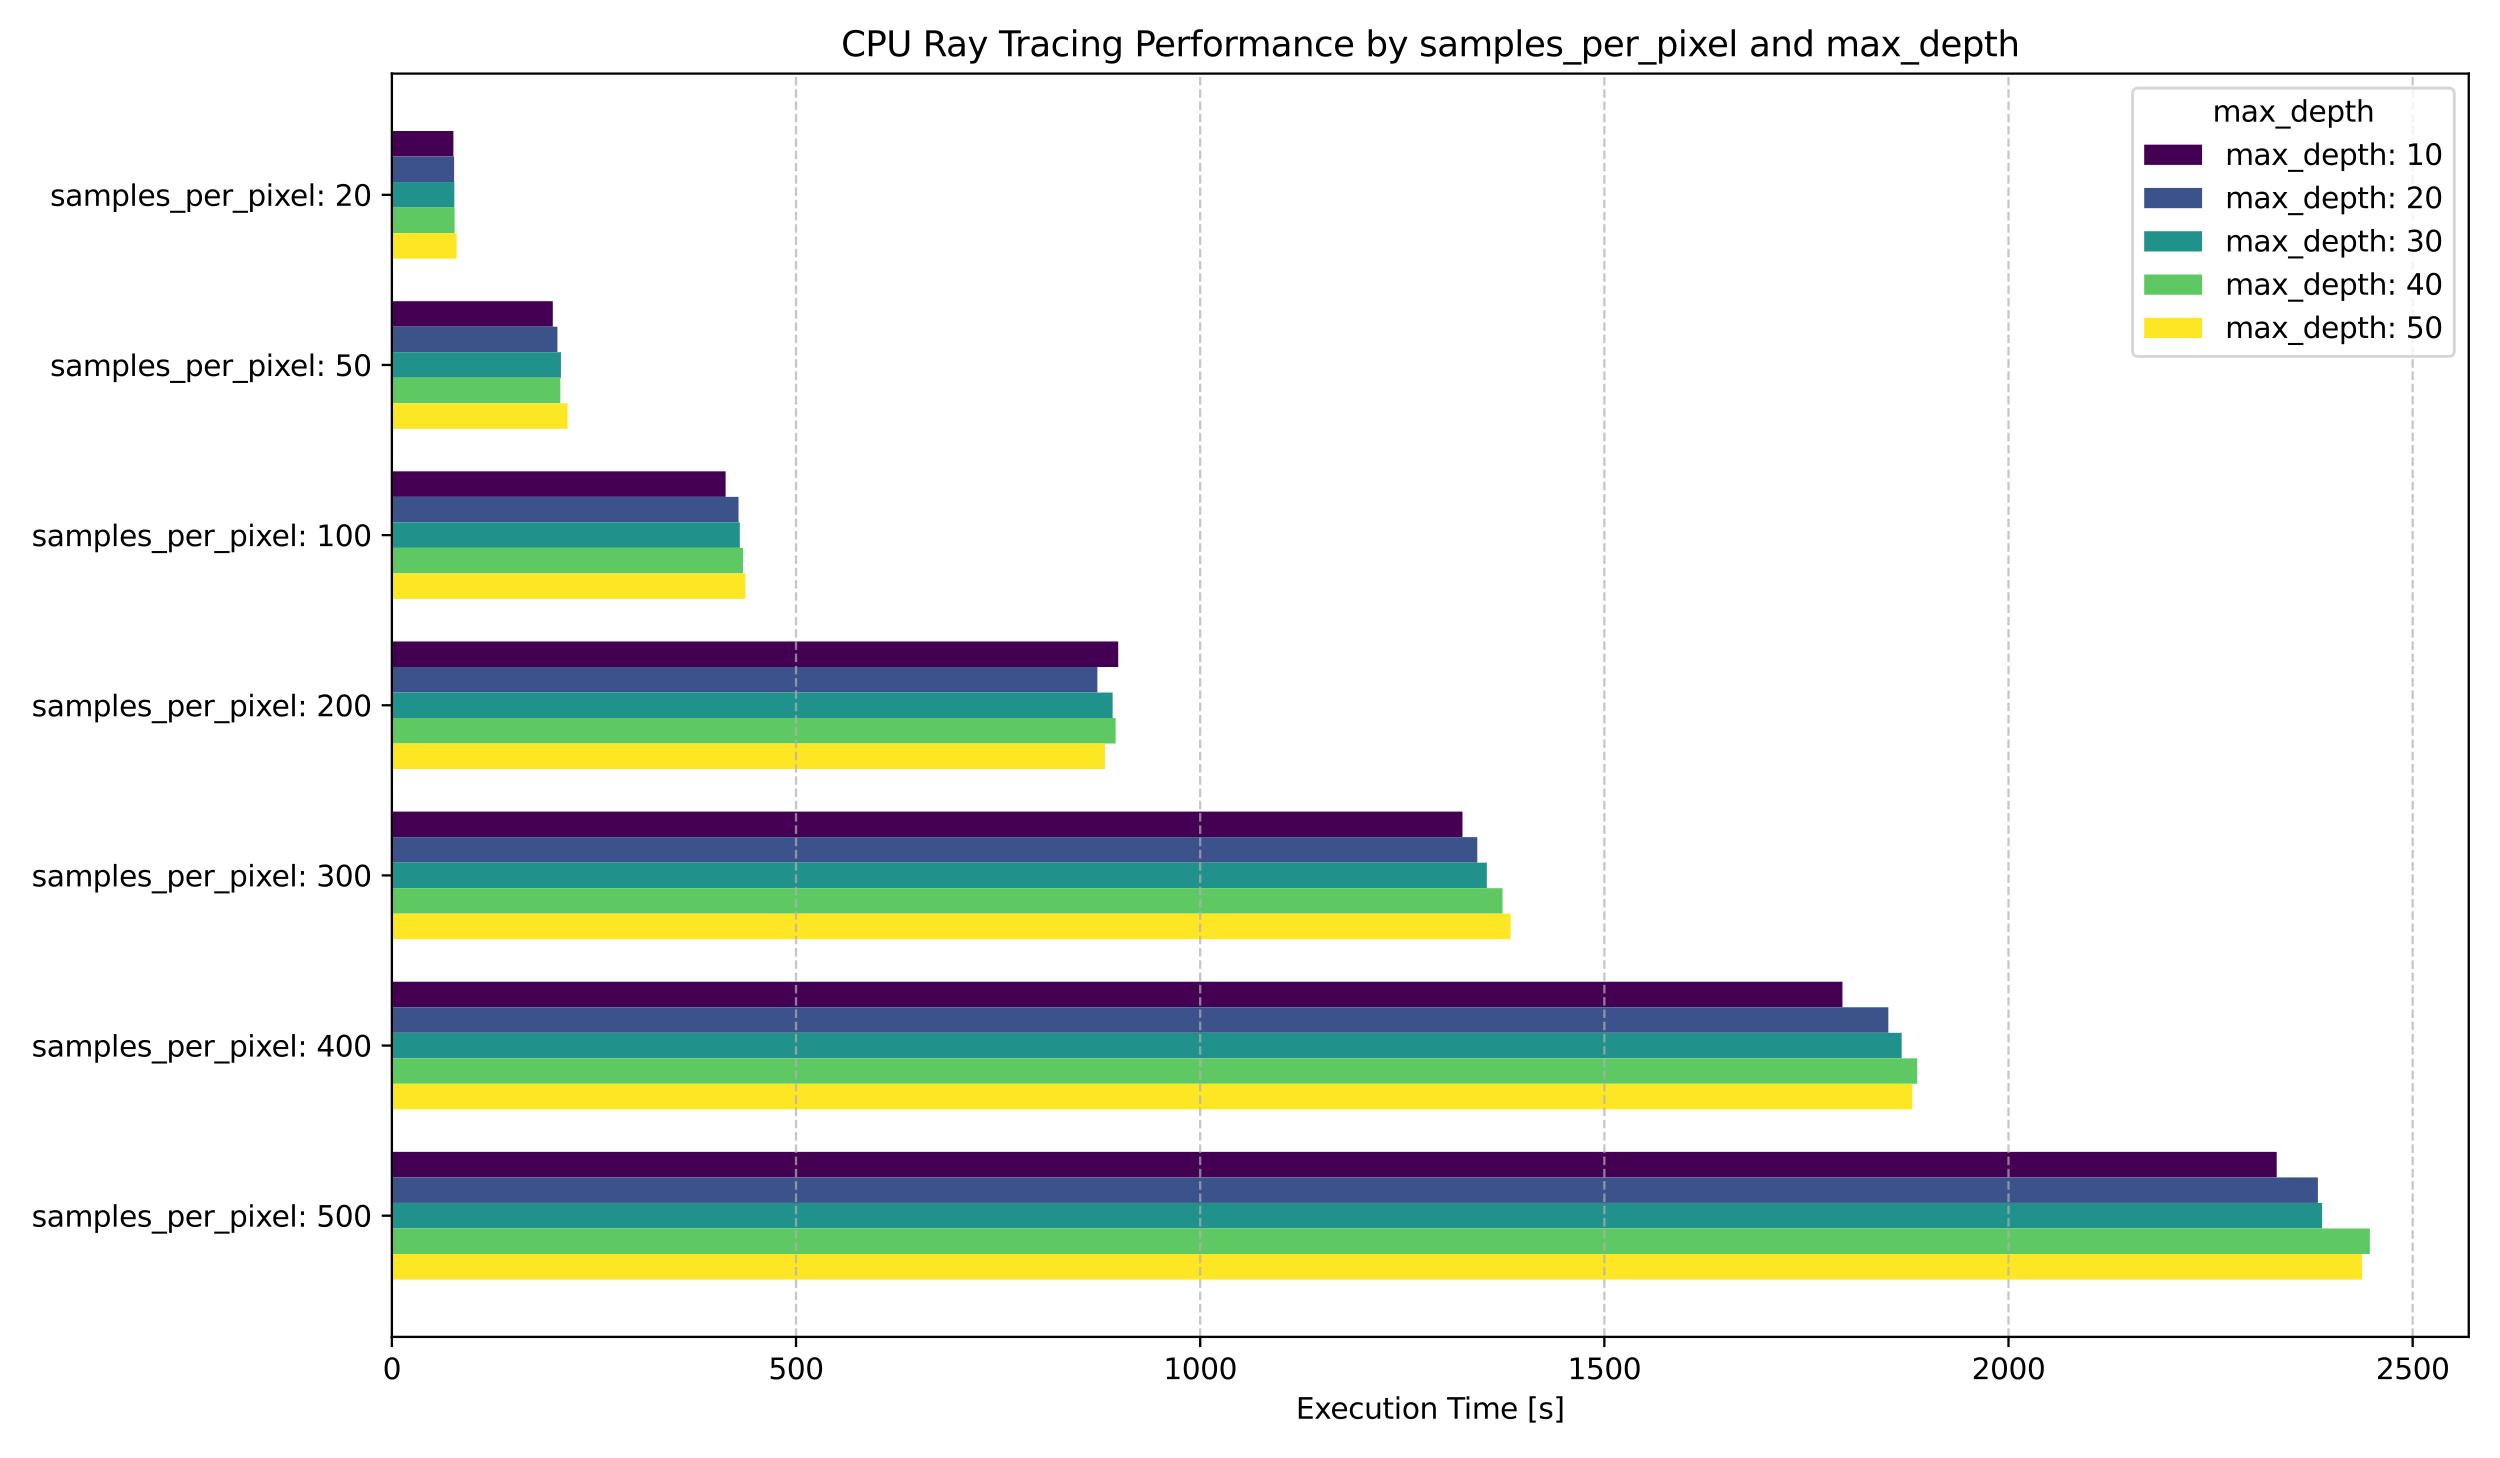 <?xml version="1.0" encoding="utf-8" standalone="no"?>
<!DOCTYPE svg PUBLIC "-//W3C//DTD SVG 1.1//EN"
  "http://www.w3.org/Graphics/SVG/1.1/DTD/svg11.dtd">
<svg xmlns:xlink="http://www.w3.org/1999/xlink" width="864pt" height="504pt" viewBox="0 0 864 504" xmlns="http://www.w3.org/2000/svg" version="1.1">
 <defs>
  <style type="text/css">*{stroke-linejoin: round; stroke-linecap: butt}</style>
 </defs>
 <g id="figure_1">
  <g id="patch_1">
   <path d="M 0 504 
L 864 504 
L 864 0 
L 0 0 
z
" style="fill: #ffffff"/>
  </g>
  <g id="axes_1">
   <g id="patch_2">
    <path d="M 135.43 462.04 
L 853.2 462.04 
L 853.2 25.44 
L 135.43 25.44 
z
" style="fill: #ffffff"/>
   </g>
   <g id="patch_3">
    <path d="M 135.43 45.285 
L 156.69 45.285 
L 156.69 54.106 
L 135.43 54.106 
z
" clip-path="url(#p19c4e73dbd)" style="fill: #440154"/>
   </g>
   <g id="patch_4">
    <path d="M 135.43 104.087 
L 191.046 104.087 
L 191.046 112.907 
L 135.43 112.907 
z
" clip-path="url(#p19c4e73dbd)" style="fill: #440154"/>
   </g>
   <g id="patch_5">
    <path d="M 135.43 162.888 
L 250.77 162.888 
L 250.77 171.708 
L 135.43 171.708 
z
" clip-path="url(#p19c4e73dbd)" style="fill: #440154"/>
   </g>
   <g id="patch_6">
    <path d="M 135.43 221.689 
L 386.455 221.689 
L 386.455 230.51 
L 135.43 230.51 
z
" clip-path="url(#p19c4e73dbd)" style="fill: #440154"/>
   </g>
   <g id="patch_7">
    <path d="M 135.43 280.491 
L 505.435 280.491 
L 505.435 289.311 
L 135.43 289.311 
z
" clip-path="url(#p19c4e73dbd)" style="fill: #440154"/>
   </g>
   <g id="patch_8">
    <path d="M 135.43 339.292 
L 636.751 339.292 
L 636.751 348.112 
L 135.43 348.112 
z
" clip-path="url(#p19c4e73dbd)" style="fill: #440154"/>
   </g>
   <g id="patch_9">
    <path d="M 135.43 398.094 
L 786.836 398.094 
L 786.836 406.914 
L 135.43 406.914 
z
" clip-path="url(#p19c4e73dbd)" style="fill: #440154"/>
   </g>
   <g id="patch_10">
    <path d="M 135.43 54.106 
L 156.947 54.106 
L 156.947 62.926 
L 135.43 62.926 
z
" clip-path="url(#p19c4e73dbd)" style="fill: #3b528b"/>
   </g>
   <g id="patch_11">
    <path d="M 135.43 112.907 
L 192.638 112.907 
L 192.638 121.727 
L 135.43 121.727 
z
" clip-path="url(#p19c4e73dbd)" style="fill: #3b528b"/>
   </g>
   <g id="patch_12">
    <path d="M 135.43 171.708 
L 255.234 171.708 
L 255.234 180.529 
L 135.43 180.529 
z
" clip-path="url(#p19c4e73dbd)" style="fill: #3b528b"/>
   </g>
   <g id="patch_13">
    <path d="M 135.43 230.51 
L 379.25 230.51 
L 379.25 239.33 
L 135.43 239.33 
z
" clip-path="url(#p19c4e73dbd)" style="fill: #3b528b"/>
   </g>
   <g id="patch_14">
    <path d="M 135.43 289.311 
L 510.554 289.311 
L 510.554 298.131 
L 135.43 298.131 
z
" clip-path="url(#p19c4e73dbd)" style="fill: #3b528b"/>
   </g>
   <g id="patch_15">
    <path d="M 135.43 348.112 
L 652.614 348.112 
L 652.614 356.933 
L 135.43 356.933 
z
" clip-path="url(#p19c4e73dbd)" style="fill: #3b528b"/>
   </g>
   <g id="patch_16">
    <path d="M 135.43 406.914 
L 801.069 406.914 
L 801.069 415.734 
L 135.43 415.734 
z
" clip-path="url(#p19c4e73dbd)" style="fill: #3b528b"/>
   </g>
   <g id="patch_17">
    <path d="M 135.43 62.926 
L 157.024 62.926 
L 157.024 71.746 
L 135.43 71.746 
z
" clip-path="url(#p19c4e73dbd)" style="fill: #21918c"/>
   </g>
   <g id="patch_18">
    <path d="M 135.43 121.727 
L 193.865 121.727 
L 193.865 130.547 
L 135.43 130.547 
z
" clip-path="url(#p19c4e73dbd)" style="fill: #21918c"/>
   </g>
   <g id="patch_19">
    <path d="M 135.43 180.529 
L 255.687 180.529 
L 255.687 189.349 
L 135.43 189.349 
z
" clip-path="url(#p19c4e73dbd)" style="fill: #21918c"/>
   </g>
   <g id="patch_20">
    <path d="M 135.43 239.33 
L 384.525 239.33 
L 384.525 248.15 
L 135.43 248.15 
z
" clip-path="url(#p19c4e73dbd)" style="fill: #21918c"/>
   </g>
   <g id="patch_21">
    <path d="M 135.43 298.131 
L 513.856 298.131 
L 513.856 306.951 
L 135.43 306.951 
z
" clip-path="url(#p19c4e73dbd)" style="fill: #21918c"/>
   </g>
   <g id="patch_22">
    <path d="M 135.43 356.933 
L 657.222 356.933 
L 657.222 365.753 
L 135.43 365.753 
z
" clip-path="url(#p19c4e73dbd)" style="fill: #21918c"/>
   </g>
   <g id="patch_23">
    <path d="M 135.43 415.734 
L 802.528 415.734 
L 802.528 424.554 
L 135.43 424.554 
z
" clip-path="url(#p19c4e73dbd)" style="fill: #21918c"/>
   </g>
   <g id="patch_24">
    <path d="M 135.43 71.746 
L 157.126 71.746 
L 157.126 80.566 
L 135.43 80.566 
z
" clip-path="url(#p19c4e73dbd)" style="fill: #5ec962"/>
   </g>
   <g id="patch_25">
    <path d="M 135.43 130.547 
L 193.646 130.547 
L 193.646 139.368 
L 135.43 139.368 
z
" clip-path="url(#p19c4e73dbd)" style="fill: #5ec962"/>
   </g>
   <g id="patch_26">
    <path d="M 135.43 189.349 
L 256.782 189.349 
L 256.782 198.169 
L 135.43 198.169 
z
" clip-path="url(#p19c4e73dbd)" style="fill: #5ec962"/>
   </g>
   <g id="patch_27">
    <path d="M 135.43 248.15 
L 385.557 248.15 
L 385.557 256.97 
L 135.43 256.97 
z
" clip-path="url(#p19c4e73dbd)" style="fill: #5ec962"/>
   </g>
   <g id="patch_28">
    <path d="M 135.43 306.951 
L 519.272 306.951 
L 519.272 315.772 
L 135.43 315.772 
z
" clip-path="url(#p19c4e73dbd)" style="fill: #5ec962"/>
   </g>
   <g id="patch_29">
    <path d="M 135.43 365.753 
L 662.605 365.753 
L 662.605 374.573 
L 135.43 374.573 
z
" clip-path="url(#p19c4e73dbd)" style="fill: #5ec962"/>
   </g>
   <g id="patch_30">
    <path d="M 135.43 424.554 
L 819.02 424.554 
L 819.02 433.374 
L 135.43 433.374 
z
" clip-path="url(#p19c4e73dbd)" style="fill: #5ec962"/>
   </g>
   <g id="patch_31">
    <path d="M 135.43 80.566 
L 157.839 80.566 
L 157.839 89.386 
L 135.43 89.386 
z
" clip-path="url(#p19c4e73dbd)" style="fill: #fde725"/>
   </g>
   <g id="patch_32">
    <path d="M 135.43 139.368 
L 196.161 139.368 
L 196.161 148.188 
L 135.43 148.188 
z
" clip-path="url(#p19c4e73dbd)" style="fill: #fde725"/>
   </g>
   <g id="patch_33">
    <path d="M 135.43 198.169 
L 257.612 198.169 
L 257.612 206.989 
L 135.43 206.989 
z
" clip-path="url(#p19c4e73dbd)" style="fill: #fde725"/>
   </g>
   <g id="patch_34">
    <path d="M 135.43 256.97 
L 381.875 256.97 
L 381.875 265.791 
L 135.43 265.791 
z
" clip-path="url(#p19c4e73dbd)" style="fill: #fde725"/>
   </g>
   <g id="patch_35">
    <path d="M 135.43 315.772 
L 522.093 315.772 
L 522.093 324.592 
L 135.43 324.592 
z
" clip-path="url(#p19c4e73dbd)" style="fill: #fde725"/>
   </g>
   <g id="patch_36">
    <path d="M 135.43 374.573 
L 660.929 374.573 
L 660.929 383.393 
L 135.43 383.393 
z
" clip-path="url(#p19c4e73dbd)" style="fill: #fde725"/>
   </g>
   <g id="patch_37">
    <path d="M 135.43 433.374 
L 816.315 433.374 
L 816.315 442.195 
L 135.43 442.195 
z
" clip-path="url(#p19c4e73dbd)" style="fill: #fde725"/>
   </g>
   <g id="matplotlib.axis_1">
    <g id="xtick_1">
     <g id="line2d_1">
      <path d="M 135.43 462.04 
L 135.43 25.44 
" clip-path="url(#p19c4e73dbd)" style="fill: none; stroke-dasharray: 2.96,1.28; stroke-dashoffset: 0; stroke: #b0b0b0; stroke-opacity: 0.7; stroke-width: 0.8"/>
     </g>
     <g id="line2d_2">
      <defs>
       <path id="mc720f98f6a" d="M 0 0 
L 0 3.5 
" style="stroke: #000000; stroke-width: 0.8"/>
      </defs>
      <g>
       <use xlink:href="#mc720f98f6a" x="135.43" y="462.04" style="stroke: #000000; stroke-width: 0.8"/>
      </g>
     </g>
     <g id="text_1">
      <!-- 0 -->
      <g transform="translate(132.249 476.638) scale(0.1 -0.1)">
       <defs>
        <path id="DejaVuSans-30" d="M 2034 4250 
Q 1547 4250 1301 3770 
Q 1056 3291 1056 2328 
Q 1056 1369 1301 889 
Q 1547 409 2034 409 
Q 2525 409 2770 889 
Q 3016 1369 3016 2328 
Q 3016 3291 2770 3770 
Q 2525 4250 2034 4250 
z
M 2034 4750 
Q 2819 4750 3233 4129 
Q 3647 3509 3647 2328 
Q 3647 1150 3233 529 
Q 2819 -91 2034 -91 
Q 1250 -91 836 529 
Q 422 1150 422 2328 
Q 422 3509 836 4129 
Q 1250 4750 2034 4750 
z
" transform="scale(0.016)"/>
       </defs>
       <use xlink:href="#DejaVuSans-30"/>
      </g>
     </g>
    </g>
    <g id="xtick_2">
     <g id="line2d_3">
      <path d="M 275.108 462.04 
L 275.108 25.44 
" clip-path="url(#p19c4e73dbd)" style="fill: none; stroke-dasharray: 2.96,1.28; stroke-dashoffset: 0; stroke: #b0b0b0; stroke-opacity: 0.7; stroke-width: 0.8"/>
     </g>
     <g id="line2d_4">
      <g>
       <use xlink:href="#mc720f98f6a" x="275.108" y="462.04" style="stroke: #000000; stroke-width: 0.8"/>
      </g>
     </g>
     <g id="text_2">
      <!-- 500 -->
      <g transform="translate(265.564 476.638) scale(0.1 -0.1)">
       <defs>
        <path id="DejaVuSans-35" d="M 691 4666 
L 3169 4666 
L 3169 4134 
L 1269 4134 
L 1269 2991 
Q 1406 3038 1543 3061 
Q 1681 3084 1819 3084 
Q 2600 3084 3056 2656 
Q 3513 2228 3513 1497 
Q 3513 744 3044 326 
Q 2575 -91 1722 -91 
Q 1428 -91 1123 -41 
Q 819 9 494 109 
L 494 744 
Q 775 591 1075 516 
Q 1375 441 1709 441 
Q 2250 441 2565 725 
Q 2881 1009 2881 1497 
Q 2881 1984 2565 2268 
Q 2250 2553 1709 2553 
Q 1456 2553 1204 2497 
Q 953 2441 691 2322 
L 691 4666 
z
" transform="scale(0.016)"/>
       </defs>
       <use xlink:href="#DejaVuSans-35"/>
       <use xlink:href="#DejaVuSans-30" transform="translate(63.623 0)"/>
       <use xlink:href="#DejaVuSans-30" transform="translate(127.246 0)"/>
      </g>
     </g>
    </g>
    <g id="xtick_3">
     <g id="line2d_5">
      <path d="M 414.786 462.04 
L 414.786 25.44 
" clip-path="url(#p19c4e73dbd)" style="fill: none; stroke-dasharray: 2.96,1.28; stroke-dashoffset: 0; stroke: #b0b0b0; stroke-opacity: 0.7; stroke-width: 0.8"/>
     </g>
     <g id="line2d_6">
      <g>
       <use xlink:href="#mc720f98f6a" x="414.786" y="462.04" style="stroke: #000000; stroke-width: 0.8"/>
      </g>
     </g>
     <g id="text_3">
      <!-- 1000 -->
      <g transform="translate(402.061 476.638) scale(0.1 -0.1)">
       <defs>
        <path id="DejaVuSans-31" d="M 794 531 
L 1825 531 
L 1825 4091 
L 703 3866 
L 703 4441 
L 1819 4666 
L 2450 4666 
L 2450 531 
L 3481 531 
L 3481 0 
L 794 0 
L 794 531 
z
" transform="scale(0.016)"/>
       </defs>
       <use xlink:href="#DejaVuSans-31"/>
       <use xlink:href="#DejaVuSans-30" transform="translate(63.623 0)"/>
       <use xlink:href="#DejaVuSans-30" transform="translate(127.246 0)"/>
       <use xlink:href="#DejaVuSans-30" transform="translate(190.869 0)"/>
      </g>
     </g>
    </g>
    <g id="xtick_4">
     <g id="line2d_7">
      <path d="M 554.464 462.04 
L 554.464 25.44 
" clip-path="url(#p19c4e73dbd)" style="fill: none; stroke-dasharray: 2.96,1.28; stroke-dashoffset: 0; stroke: #b0b0b0; stroke-opacity: 0.7; stroke-width: 0.8"/>
     </g>
     <g id="line2d_8">
      <g>
       <use xlink:href="#mc720f98f6a" x="554.464" y="462.04" style="stroke: #000000; stroke-width: 0.8"/>
      </g>
     </g>
     <g id="text_4">
      <!-- 1500 -->
      <g transform="translate(541.739 476.638) scale(0.1 -0.1)">
       <use xlink:href="#DejaVuSans-31"/>
       <use xlink:href="#DejaVuSans-35" transform="translate(63.623 0)"/>
       <use xlink:href="#DejaVuSans-30" transform="translate(127.246 0)"/>
       <use xlink:href="#DejaVuSans-30" transform="translate(190.869 0)"/>
      </g>
     </g>
    </g>
    <g id="xtick_5">
     <g id="line2d_9">
      <path d="M 694.142 462.04 
L 694.142 25.44 
" clip-path="url(#p19c4e73dbd)" style="fill: none; stroke-dasharray: 2.96,1.28; stroke-dashoffset: 0; stroke: #b0b0b0; stroke-opacity: 0.7; stroke-width: 0.8"/>
     </g>
     <g id="line2d_10">
      <g>
       <use xlink:href="#mc720f98f6a" x="694.142" y="462.04" style="stroke: #000000; stroke-width: 0.8"/>
      </g>
     </g>
     <g id="text_5">
      <!-- 2000 -->
      <g transform="translate(681.417 476.638) scale(0.1 -0.1)">
       <defs>
        <path id="DejaVuSans-32" d="M 1228 531 
L 3431 531 
L 3431 0 
L 469 0 
L 469 531 
Q 828 903 1448 1529 
Q 2069 2156 2228 2338 
Q 2531 2678 2651 2914 
Q 2772 3150 2772 3378 
Q 2772 3750 2511 3984 
Q 2250 4219 1831 4219 
Q 1534 4219 1204 4116 
Q 875 4013 500 3803 
L 500 4441 
Q 881 4594 1212 4672 
Q 1544 4750 1819 4750 
Q 2544 4750 2975 4387 
Q 3406 4025 3406 3419 
Q 3406 3131 3298 2873 
Q 3191 2616 2906 2266 
Q 2828 2175 2409 1742 
Q 1991 1309 1228 531 
z
" transform="scale(0.016)"/>
       </defs>
       <use xlink:href="#DejaVuSans-32"/>
       <use xlink:href="#DejaVuSans-30" transform="translate(63.623 0)"/>
       <use xlink:href="#DejaVuSans-30" transform="translate(127.246 0)"/>
       <use xlink:href="#DejaVuSans-30" transform="translate(190.869 0)"/>
      </g>
     </g>
    </g>
    <g id="xtick_6">
     <g id="line2d_11">
      <path d="M 833.82 462.04 
L 833.82 25.44 
" clip-path="url(#p19c4e73dbd)" style="fill: none; stroke-dasharray: 2.96,1.28; stroke-dashoffset: 0; stroke: #b0b0b0; stroke-opacity: 0.7; stroke-width: 0.8"/>
     </g>
     <g id="line2d_12">
      <g>
       <use xlink:href="#mc720f98f6a" x="833.82" y="462.04" style="stroke: #000000; stroke-width: 0.8"/>
      </g>
     </g>
     <g id="text_6">
      <!-- 2500 -->
      <g transform="translate(821.095 476.638) scale(0.1 -0.1)">
       <use xlink:href="#DejaVuSans-32"/>
       <use xlink:href="#DejaVuSans-35" transform="translate(63.623 0)"/>
       <use xlink:href="#DejaVuSans-30" transform="translate(127.246 0)"/>
       <use xlink:href="#DejaVuSans-30" transform="translate(190.869 0)"/>
      </g>
     </g>
    </g>
    <g id="text_7">
     <!-- Execution Time [s] -->
     <g transform="translate(447.863 490.317) scale(0.1 -0.1)">
      <defs>
       <path id="DejaVuSans-45" d="M 628 4666 
L 3578 4666 
L 3578 4134 
L 1259 4134 
L 1259 2753 
L 3481 2753 
L 3481 2222 
L 1259 2222 
L 1259 531 
L 3634 531 
L 3634 0 
L 628 0 
L 628 4666 
z
" transform="scale(0.016)"/>
       <path id="DejaVuSans-78" d="M 3513 3500 
L 2247 1797 
L 3578 0 
L 2900 0 
L 1881 1375 
L 863 0 
L 184 0 
L 1544 1831 
L 300 3500 
L 978 3500 
L 1906 2253 
L 2834 3500 
L 3513 3500 
z
" transform="scale(0.016)"/>
       <path id="DejaVuSans-65" d="M 3597 1894 
L 3597 1613 
L 953 1613 
Q 991 1019 1311 708 
Q 1631 397 2203 397 
Q 2534 397 2845 478 
Q 3156 559 3463 722 
L 3463 178 
Q 3153 47 2828 -22 
Q 2503 -91 2169 -91 
Q 1331 -91 842 396 
Q 353 884 353 1716 
Q 353 2575 817 3079 
Q 1281 3584 2069 3584 
Q 2775 3584 3186 3129 
Q 3597 2675 3597 1894 
z
M 3022 2063 
Q 3016 2534 2758 2815 
Q 2500 3097 2075 3097 
Q 1594 3097 1305 2825 
Q 1016 2553 972 2059 
L 3022 2063 
z
" transform="scale(0.016)"/>
       <path id="DejaVuSans-63" d="M 3122 3366 
L 3122 2828 
Q 2878 2963 2633 3030 
Q 2388 3097 2138 3097 
Q 1578 3097 1268 2742 
Q 959 2388 959 1747 
Q 959 1106 1268 751 
Q 1578 397 2138 397 
Q 2388 397 2633 464 
Q 2878 531 3122 666 
L 3122 134 
Q 2881 22 2623 -34 
Q 2366 -91 2075 -91 
Q 1284 -91 818 406 
Q 353 903 353 1747 
Q 353 2603 823 3093 
Q 1294 3584 2113 3584 
Q 2378 3584 2631 3529 
Q 2884 3475 3122 3366 
z
" transform="scale(0.016)"/>
       <path id="DejaVuSans-75" d="M 544 1381 
L 544 3500 
L 1119 3500 
L 1119 1403 
Q 1119 906 1312 657 
Q 1506 409 1894 409 
Q 2359 409 2629 706 
Q 2900 1003 2900 1516 
L 2900 3500 
L 3475 3500 
L 3475 0 
L 2900 0 
L 2900 538 
Q 2691 219 2414 64 
Q 2138 -91 1772 -91 
Q 1169 -91 856 284 
Q 544 659 544 1381 
z
M 1991 3584 
L 1991 3584 
z
" transform="scale(0.016)"/>
       <path id="DejaVuSans-74" d="M 1172 4494 
L 1172 3500 
L 2356 3500 
L 2356 3053 
L 1172 3053 
L 1172 1153 
Q 1172 725 1289 603 
Q 1406 481 1766 481 
L 2356 481 
L 2356 0 
L 1766 0 
Q 1100 0 847 248 
Q 594 497 594 1153 
L 594 3053 
L 172 3053 
L 172 3500 
L 594 3500 
L 594 4494 
L 1172 4494 
z
" transform="scale(0.016)"/>
       <path id="DejaVuSans-69" d="M 603 3500 
L 1178 3500 
L 1178 0 
L 603 0 
L 603 3500 
z
M 603 4863 
L 1178 4863 
L 1178 4134 
L 603 4134 
L 603 4863 
z
" transform="scale(0.016)"/>
       <path id="DejaVuSans-6f" d="M 1959 3097 
Q 1497 3097 1228 2736 
Q 959 2375 959 1747 
Q 959 1119 1226 758 
Q 1494 397 1959 397 
Q 2419 397 2687 759 
Q 2956 1122 2956 1747 
Q 2956 2369 2687 2733 
Q 2419 3097 1959 3097 
z
M 1959 3584 
Q 2709 3584 3137 3096 
Q 3566 2609 3566 1747 
Q 3566 888 3137 398 
Q 2709 -91 1959 -91 
Q 1206 -91 779 398 
Q 353 888 353 1747 
Q 353 2609 779 3096 
Q 1206 3584 1959 3584 
z
" transform="scale(0.016)"/>
       <path id="DejaVuSans-6e" d="M 3513 2113 
L 3513 0 
L 2938 0 
L 2938 2094 
Q 2938 2591 2744 2837 
Q 2550 3084 2163 3084 
Q 1697 3084 1428 2787 
Q 1159 2491 1159 1978 
L 1159 0 
L 581 0 
L 581 3500 
L 1159 3500 
L 1159 2956 
Q 1366 3272 1645 3428 
Q 1925 3584 2291 3584 
Q 2894 3584 3203 3211 
Q 3513 2838 3513 2113 
z
" transform="scale(0.016)"/>
       <path id="DejaVuSans-20" transform="scale(0.016)"/>
       <path id="DejaVuSans-54" d="M -19 4666 
L 3928 4666 
L 3928 4134 
L 2272 4134 
L 2272 0 
L 1638 0 
L 1638 4134 
L -19 4134 
L -19 4666 
z
" transform="scale(0.016)"/>
       <path id="DejaVuSans-6d" d="M 3328 2828 
Q 3544 3216 3844 3400 
Q 4144 3584 4550 3584 
Q 5097 3584 5394 3201 
Q 5691 2819 5691 2113 
L 5691 0 
L 5113 0 
L 5113 2094 
Q 5113 2597 4934 2840 
Q 4756 3084 4391 3084 
Q 3944 3084 3684 2787 
Q 3425 2491 3425 1978 
L 3425 0 
L 2847 0 
L 2847 2094 
Q 2847 2600 2669 2842 
Q 2491 3084 2119 3084 
Q 1678 3084 1418 2786 
Q 1159 2488 1159 1978 
L 1159 0 
L 581 0 
L 581 3500 
L 1159 3500 
L 1159 2956 
Q 1356 3278 1631 3431 
Q 1906 3584 2284 3584 
Q 2666 3584 2933 3390 
Q 3200 3197 3328 2828 
z
" transform="scale(0.016)"/>
       <path id="DejaVuSans-5b" d="M 550 4863 
L 1875 4863 
L 1875 4416 
L 1125 4416 
L 1125 -397 
L 1875 -397 
L 1875 -844 
L 550 -844 
L 550 4863 
z
" transform="scale(0.016)"/>
       <path id="DejaVuSans-73" d="M 2834 3397 
L 2834 2853 
Q 2591 2978 2328 3040 
Q 2066 3103 1784 3103 
Q 1356 3103 1142 2972 
Q 928 2841 928 2578 
Q 928 2378 1081 2264 
Q 1234 2150 1697 2047 
L 1894 2003 
Q 2506 1872 2764 1633 
Q 3022 1394 3022 966 
Q 3022 478 2636 193 
Q 2250 -91 1575 -91 
Q 1294 -91 989 -36 
Q 684 19 347 128 
L 347 722 
Q 666 556 975 473 
Q 1284 391 1588 391 
Q 1994 391 2212 530 
Q 2431 669 2431 922 
Q 2431 1156 2273 1281 
Q 2116 1406 1581 1522 
L 1381 1569 
Q 847 1681 609 1914 
Q 372 2147 372 2553 
Q 372 3047 722 3315 
Q 1072 3584 1716 3584 
Q 2034 3584 2315 3537 
Q 2597 3491 2834 3397 
z
" transform="scale(0.016)"/>
       <path id="DejaVuSans-5d" d="M 1947 4863 
L 1947 -844 
L 622 -844 
L 622 -397 
L 1369 -397 
L 1369 4416 
L 622 4416 
L 622 4863 
L 1947 4863 
z
" transform="scale(0.016)"/>
      </defs>
      <use xlink:href="#DejaVuSans-45"/>
      <use xlink:href="#DejaVuSans-78" transform="translate(63.184 0)"/>
      <use xlink:href="#DejaVuSans-65" transform="translate(119.238 0)"/>
      <use xlink:href="#DejaVuSans-63" transform="translate(180.762 0)"/>
      <use xlink:href="#DejaVuSans-75" transform="translate(235.742 0)"/>
      <use xlink:href="#DejaVuSans-74" transform="translate(299.121 0)"/>
      <use xlink:href="#DejaVuSans-69" transform="translate(338.33 0)"/>
      <use xlink:href="#DejaVuSans-6f" transform="translate(366.113 0)"/>
      <use xlink:href="#DejaVuSans-6e" transform="translate(427.295 0)"/>
      <use xlink:href="#DejaVuSans-20" transform="translate(490.674 0)"/>
      <use xlink:href="#DejaVuSans-54" transform="translate(522.461 0)"/>
      <use xlink:href="#DejaVuSans-69" transform="translate(580.42 0)"/>
      <use xlink:href="#DejaVuSans-6d" transform="translate(608.203 0)"/>
      <use xlink:href="#DejaVuSans-65" transform="translate(705.615 0)"/>
      <use xlink:href="#DejaVuSans-20" transform="translate(767.139 0)"/>
      <use xlink:href="#DejaVuSans-5b" transform="translate(798.926 0)"/>
      <use xlink:href="#DejaVuSans-73" transform="translate(837.939 0)"/>
      <use xlink:href="#DejaVuSans-5d" transform="translate(890.039 0)"/>
     </g>
    </g>
   </g>
   <g id="matplotlib.axis_2">
    <g id="ytick_1">
     <g id="line2d_13">
      <defs>
       <path id="me6bed40dd9" d="M 0 0 
L -3.5 0 
" style="stroke: #000000; stroke-width: 0.8"/>
      </defs>
      <g>
       <use xlink:href="#me6bed40dd9" x="135.43" y="67.336" style="stroke: #000000; stroke-width: 0.8"/>
      </g>
     </g>
     <g id="text_8">
      <!-- samples_per_pixel: 20 -->
      <g transform="translate(17.314 71.135) scale(0.1 -0.1)">
       <defs>
        <path id="DejaVuSans-61" d="M 2194 1759 
Q 1497 1759 1228 1600 
Q 959 1441 959 1056 
Q 959 750 1161 570 
Q 1363 391 1709 391 
Q 2188 391 2477 730 
Q 2766 1069 2766 1631 
L 2766 1759 
L 2194 1759 
z
M 3341 1997 
L 3341 0 
L 2766 0 
L 2766 531 
Q 2569 213 2275 61 
Q 1981 -91 1556 -91 
Q 1019 -91 701 211 
Q 384 513 384 1019 
Q 384 1609 779 1909 
Q 1175 2209 1959 2209 
L 2766 2209 
L 2766 2266 
Q 2766 2663 2505 2880 
Q 2244 3097 1772 3097 
Q 1472 3097 1187 3025 
Q 903 2953 641 2809 
L 641 3341 
Q 956 3463 1253 3523 
Q 1550 3584 1831 3584 
Q 2591 3584 2966 3190 
Q 3341 2797 3341 1997 
z
" transform="scale(0.016)"/>
        <path id="DejaVuSans-70" d="M 1159 525 
L 1159 -1331 
L 581 -1331 
L 581 3500 
L 1159 3500 
L 1159 2969 
Q 1341 3281 1617 3432 
Q 1894 3584 2278 3584 
Q 2916 3584 3314 3078 
Q 3713 2572 3713 1747 
Q 3713 922 3314 415 
Q 2916 -91 2278 -91 
Q 1894 -91 1617 61 
Q 1341 213 1159 525 
z
M 3116 1747 
Q 3116 2381 2855 2742 
Q 2594 3103 2138 3103 
Q 1681 3103 1420 2742 
Q 1159 2381 1159 1747 
Q 1159 1113 1420 752 
Q 1681 391 2138 391 
Q 2594 391 2855 752 
Q 3116 1113 3116 1747 
z
" transform="scale(0.016)"/>
        <path id="DejaVuSans-6c" d="M 603 4863 
L 1178 4863 
L 1178 0 
L 603 0 
L 603 4863 
z
" transform="scale(0.016)"/>
        <path id="DejaVuSans-5f" d="M 3263 -1063 
L 3263 -1509 
L -63 -1509 
L -63 -1063 
L 3263 -1063 
z
" transform="scale(0.016)"/>
        <path id="DejaVuSans-72" d="M 2631 2963 
Q 2534 3019 2420 3045 
Q 2306 3072 2169 3072 
Q 1681 3072 1420 2755 
Q 1159 2438 1159 1844 
L 1159 0 
L 581 0 
L 581 3500 
L 1159 3500 
L 1159 2956 
Q 1341 3275 1631 3429 
Q 1922 3584 2338 3584 
Q 2397 3584 2469 3576 
Q 2541 3569 2628 3553 
L 2631 2963 
z
" transform="scale(0.016)"/>
        <path id="DejaVuSans-3a" d="M 750 794 
L 1409 794 
L 1409 0 
L 750 0 
L 750 794 
z
M 750 3309 
L 1409 3309 
L 1409 2516 
L 750 2516 
L 750 3309 
z
" transform="scale(0.016)"/>
       </defs>
       <use xlink:href="#DejaVuSans-73"/>
       <use xlink:href="#DejaVuSans-61" transform="translate(52.1 0)"/>
       <use xlink:href="#DejaVuSans-6d" transform="translate(113.379 0)"/>
       <use xlink:href="#DejaVuSans-70" transform="translate(210.791 0)"/>
       <use xlink:href="#DejaVuSans-6c" transform="translate(274.268 0)"/>
       <use xlink:href="#DejaVuSans-65" transform="translate(302.051 0)"/>
       <use xlink:href="#DejaVuSans-73" transform="translate(363.574 0)"/>
       <use xlink:href="#DejaVuSans-5f" transform="translate(415.674 0)"/>
       <use xlink:href="#DejaVuSans-70" transform="translate(465.674 0)"/>
       <use xlink:href="#DejaVuSans-65" transform="translate(529.15 0)"/>
       <use xlink:href="#DejaVuSans-72" transform="translate(590.674 0)"/>
       <use xlink:href="#DejaVuSans-5f" transform="translate(631.787 0)"/>
       <use xlink:href="#DejaVuSans-70" transform="translate(681.787 0)"/>
       <use xlink:href="#DejaVuSans-69" transform="translate(745.264 0)"/>
       <use xlink:href="#DejaVuSans-78" transform="translate(773.047 0)"/>
       <use xlink:href="#DejaVuSans-65" transform="translate(829.102 0)"/>
       <use xlink:href="#DejaVuSans-6c" transform="translate(890.625 0)"/>
       <use xlink:href="#DejaVuSans-3a" transform="translate(918.408 0)"/>
       <use xlink:href="#DejaVuSans-20" transform="translate(952.1 0)"/>
       <use xlink:href="#DejaVuSans-32" transform="translate(983.887 0)"/>
       <use xlink:href="#DejaVuSans-30" transform="translate(1047.51 0)"/>
      </g>
     </g>
    </g>
    <g id="ytick_2">
     <g id="line2d_14">
      <g>
       <use xlink:href="#me6bed40dd9" x="135.43" y="126.137" style="stroke: #000000; stroke-width: 0.8"/>
      </g>
     </g>
     <g id="text_9">
      <!-- samples_per_pixel: 50 -->
      <g transform="translate(17.314 129.937) scale(0.1 -0.1)">
       <use xlink:href="#DejaVuSans-73"/>
       <use xlink:href="#DejaVuSans-61" transform="translate(52.1 0)"/>
       <use xlink:href="#DejaVuSans-6d" transform="translate(113.379 0)"/>
       <use xlink:href="#DejaVuSans-70" transform="translate(210.791 0)"/>
       <use xlink:href="#DejaVuSans-6c" transform="translate(274.268 0)"/>
       <use xlink:href="#DejaVuSans-65" transform="translate(302.051 0)"/>
       <use xlink:href="#DejaVuSans-73" transform="translate(363.574 0)"/>
       <use xlink:href="#DejaVuSans-5f" transform="translate(415.674 0)"/>
       <use xlink:href="#DejaVuSans-70" transform="translate(465.674 0)"/>
       <use xlink:href="#DejaVuSans-65" transform="translate(529.15 0)"/>
       <use xlink:href="#DejaVuSans-72" transform="translate(590.674 0)"/>
       <use xlink:href="#DejaVuSans-5f" transform="translate(631.787 0)"/>
       <use xlink:href="#DejaVuSans-70" transform="translate(681.787 0)"/>
       <use xlink:href="#DejaVuSans-69" transform="translate(745.264 0)"/>
       <use xlink:href="#DejaVuSans-78" transform="translate(773.047 0)"/>
       <use xlink:href="#DejaVuSans-65" transform="translate(829.102 0)"/>
       <use xlink:href="#DejaVuSans-6c" transform="translate(890.625 0)"/>
       <use xlink:href="#DejaVuSans-3a" transform="translate(918.408 0)"/>
       <use xlink:href="#DejaVuSans-20" transform="translate(952.1 0)"/>
       <use xlink:href="#DejaVuSans-35" transform="translate(983.887 0)"/>
       <use xlink:href="#DejaVuSans-30" transform="translate(1047.51 0)"/>
      </g>
     </g>
    </g>
    <g id="ytick_3">
     <g id="line2d_15">
      <g>
       <use xlink:href="#me6bed40dd9" x="135.43" y="184.939" style="stroke: #000000; stroke-width: 0.8"/>
      </g>
     </g>
     <g id="text_10">
      <!-- samples_per_pixel: 100 -->
      <g transform="translate(10.952 188.738) scale(0.1 -0.1)">
       <use xlink:href="#DejaVuSans-73"/>
       <use xlink:href="#DejaVuSans-61" transform="translate(52.1 0)"/>
       <use xlink:href="#DejaVuSans-6d" transform="translate(113.379 0)"/>
       <use xlink:href="#DejaVuSans-70" transform="translate(210.791 0)"/>
       <use xlink:href="#DejaVuSans-6c" transform="translate(274.268 0)"/>
       <use xlink:href="#DejaVuSans-65" transform="translate(302.051 0)"/>
       <use xlink:href="#DejaVuSans-73" transform="translate(363.574 0)"/>
       <use xlink:href="#DejaVuSans-5f" transform="translate(415.674 0)"/>
       <use xlink:href="#DejaVuSans-70" transform="translate(465.674 0)"/>
       <use xlink:href="#DejaVuSans-65" transform="translate(529.15 0)"/>
       <use xlink:href="#DejaVuSans-72" transform="translate(590.674 0)"/>
       <use xlink:href="#DejaVuSans-5f" transform="translate(631.787 0)"/>
       <use xlink:href="#DejaVuSans-70" transform="translate(681.787 0)"/>
       <use xlink:href="#DejaVuSans-69" transform="translate(745.264 0)"/>
       <use xlink:href="#DejaVuSans-78" transform="translate(773.047 0)"/>
       <use xlink:href="#DejaVuSans-65" transform="translate(829.102 0)"/>
       <use xlink:href="#DejaVuSans-6c" transform="translate(890.625 0)"/>
       <use xlink:href="#DejaVuSans-3a" transform="translate(918.408 0)"/>
       <use xlink:href="#DejaVuSans-20" transform="translate(952.1 0)"/>
       <use xlink:href="#DejaVuSans-31" transform="translate(983.887 0)"/>
       <use xlink:href="#DejaVuSans-30" transform="translate(1047.51 0)"/>
       <use xlink:href="#DejaVuSans-30" transform="translate(1111.133 0)"/>
      </g>
     </g>
    </g>
    <g id="ytick_4">
     <g id="line2d_16">
      <g>
       <use xlink:href="#me6bed40dd9" x="135.43" y="243.74" style="stroke: #000000; stroke-width: 0.8"/>
      </g>
     </g>
     <g id="text_11">
      <!-- samples_per_pixel: 200 -->
      <g transform="translate(10.952 247.539) scale(0.1 -0.1)">
       <use xlink:href="#DejaVuSans-73"/>
       <use xlink:href="#DejaVuSans-61" transform="translate(52.1 0)"/>
       <use xlink:href="#DejaVuSans-6d" transform="translate(113.379 0)"/>
       <use xlink:href="#DejaVuSans-70" transform="translate(210.791 0)"/>
       <use xlink:href="#DejaVuSans-6c" transform="translate(274.268 0)"/>
       <use xlink:href="#DejaVuSans-65" transform="translate(302.051 0)"/>
       <use xlink:href="#DejaVuSans-73" transform="translate(363.574 0)"/>
       <use xlink:href="#DejaVuSans-5f" transform="translate(415.674 0)"/>
       <use xlink:href="#DejaVuSans-70" transform="translate(465.674 0)"/>
       <use xlink:href="#DejaVuSans-65" transform="translate(529.15 0)"/>
       <use xlink:href="#DejaVuSans-72" transform="translate(590.674 0)"/>
       <use xlink:href="#DejaVuSans-5f" transform="translate(631.787 0)"/>
       <use xlink:href="#DejaVuSans-70" transform="translate(681.787 0)"/>
       <use xlink:href="#DejaVuSans-69" transform="translate(745.264 0)"/>
       <use xlink:href="#DejaVuSans-78" transform="translate(773.047 0)"/>
       <use xlink:href="#DejaVuSans-65" transform="translate(829.102 0)"/>
       <use xlink:href="#DejaVuSans-6c" transform="translate(890.625 0)"/>
       <use xlink:href="#DejaVuSans-3a" transform="translate(918.408 0)"/>
       <use xlink:href="#DejaVuSans-20" transform="translate(952.1 0)"/>
       <use xlink:href="#DejaVuSans-32" transform="translate(983.887 0)"/>
       <use xlink:href="#DejaVuSans-30" transform="translate(1047.51 0)"/>
       <use xlink:href="#DejaVuSans-30" transform="translate(1111.133 0)"/>
      </g>
     </g>
    </g>
    <g id="ytick_5">
     <g id="line2d_17">
      <g>
       <use xlink:href="#me6bed40dd9" x="135.43" y="302.541" style="stroke: #000000; stroke-width: 0.8"/>
      </g>
     </g>
     <g id="text_12">
      <!-- samples_per_pixel: 300 -->
      <g transform="translate(10.952 306.341) scale(0.1 -0.1)">
       <defs>
        <path id="DejaVuSans-33" d="M 2597 2516 
Q 3050 2419 3304 2112 
Q 3559 1806 3559 1356 
Q 3559 666 3084 287 
Q 2609 -91 1734 -91 
Q 1441 -91 1130 -33 
Q 819 25 488 141 
L 488 750 
Q 750 597 1062 519 
Q 1375 441 1716 441 
Q 2309 441 2620 675 
Q 2931 909 2931 1356 
Q 2931 1769 2642 2001 
Q 2353 2234 1838 2234 
L 1294 2234 
L 1294 2753 
L 1863 2753 
Q 2328 2753 2575 2939 
Q 2822 3125 2822 3475 
Q 2822 3834 2567 4026 
Q 2313 4219 1838 4219 
Q 1578 4219 1281 4162 
Q 984 4106 628 3988 
L 628 4550 
Q 988 4650 1302 4700 
Q 1616 4750 1894 4750 
Q 2613 4750 3031 4423 
Q 3450 4097 3450 3541 
Q 3450 3153 3228 2886 
Q 3006 2619 2597 2516 
z
" transform="scale(0.016)"/>
       </defs>
       <use xlink:href="#DejaVuSans-73"/>
       <use xlink:href="#DejaVuSans-61" transform="translate(52.1 0)"/>
       <use xlink:href="#DejaVuSans-6d" transform="translate(113.379 0)"/>
       <use xlink:href="#DejaVuSans-70" transform="translate(210.791 0)"/>
       <use xlink:href="#DejaVuSans-6c" transform="translate(274.268 0)"/>
       <use xlink:href="#DejaVuSans-65" transform="translate(302.051 0)"/>
       <use xlink:href="#DejaVuSans-73" transform="translate(363.574 0)"/>
       <use xlink:href="#DejaVuSans-5f" transform="translate(415.674 0)"/>
       <use xlink:href="#DejaVuSans-70" transform="translate(465.674 0)"/>
       <use xlink:href="#DejaVuSans-65" transform="translate(529.15 0)"/>
       <use xlink:href="#DejaVuSans-72" transform="translate(590.674 0)"/>
       <use xlink:href="#DejaVuSans-5f" transform="translate(631.787 0)"/>
       <use xlink:href="#DejaVuSans-70" transform="translate(681.787 0)"/>
       <use xlink:href="#DejaVuSans-69" transform="translate(745.264 0)"/>
       <use xlink:href="#DejaVuSans-78" transform="translate(773.047 0)"/>
       <use xlink:href="#DejaVuSans-65" transform="translate(829.102 0)"/>
       <use xlink:href="#DejaVuSans-6c" transform="translate(890.625 0)"/>
       <use xlink:href="#DejaVuSans-3a" transform="translate(918.408 0)"/>
       <use xlink:href="#DejaVuSans-20" transform="translate(952.1 0)"/>
       <use xlink:href="#DejaVuSans-33" transform="translate(983.887 0)"/>
       <use xlink:href="#DejaVuSans-30" transform="translate(1047.51 0)"/>
       <use xlink:href="#DejaVuSans-30" transform="translate(1111.133 0)"/>
      </g>
     </g>
    </g>
    <g id="ytick_6">
     <g id="line2d_18">
      <g>
       <use xlink:href="#me6bed40dd9" x="135.43" y="361.343" style="stroke: #000000; stroke-width: 0.8"/>
      </g>
     </g>
     <g id="text_13">
      <!-- samples_per_pixel: 400 -->
      <g transform="translate(10.952 365.142) scale(0.1 -0.1)">
       <defs>
        <path id="DejaVuSans-34" d="M 2419 4116 
L 825 1625 
L 2419 1625 
L 2419 4116 
z
M 2253 4666 
L 3047 4666 
L 3047 1625 
L 3713 1625 
L 3713 1100 
L 3047 1100 
L 3047 0 
L 2419 0 
L 2419 1100 
L 313 1100 
L 313 1709 
L 2253 4666 
z
" transform="scale(0.016)"/>
       </defs>
       <use xlink:href="#DejaVuSans-73"/>
       <use xlink:href="#DejaVuSans-61" transform="translate(52.1 0)"/>
       <use xlink:href="#DejaVuSans-6d" transform="translate(113.379 0)"/>
       <use xlink:href="#DejaVuSans-70" transform="translate(210.791 0)"/>
       <use xlink:href="#DejaVuSans-6c" transform="translate(274.268 0)"/>
       <use xlink:href="#DejaVuSans-65" transform="translate(302.051 0)"/>
       <use xlink:href="#DejaVuSans-73" transform="translate(363.574 0)"/>
       <use xlink:href="#DejaVuSans-5f" transform="translate(415.674 0)"/>
       <use xlink:href="#DejaVuSans-70" transform="translate(465.674 0)"/>
       <use xlink:href="#DejaVuSans-65" transform="translate(529.15 0)"/>
       <use xlink:href="#DejaVuSans-72" transform="translate(590.674 0)"/>
       <use xlink:href="#DejaVuSans-5f" transform="translate(631.787 0)"/>
       <use xlink:href="#DejaVuSans-70" transform="translate(681.787 0)"/>
       <use xlink:href="#DejaVuSans-69" transform="translate(745.264 0)"/>
       <use xlink:href="#DejaVuSans-78" transform="translate(773.047 0)"/>
       <use xlink:href="#DejaVuSans-65" transform="translate(829.102 0)"/>
       <use xlink:href="#DejaVuSans-6c" transform="translate(890.625 0)"/>
       <use xlink:href="#DejaVuSans-3a" transform="translate(918.408 0)"/>
       <use xlink:href="#DejaVuSans-20" transform="translate(952.1 0)"/>
       <use xlink:href="#DejaVuSans-34" transform="translate(983.887 0)"/>
       <use xlink:href="#DejaVuSans-30" transform="translate(1047.51 0)"/>
       <use xlink:href="#DejaVuSans-30" transform="translate(1111.133 0)"/>
      </g>
     </g>
    </g>
    <g id="ytick_7">
     <g id="line2d_19">
      <g>
       <use xlink:href="#me6bed40dd9" x="135.43" y="420.144" style="stroke: #000000; stroke-width: 0.8"/>
      </g>
     </g>
     <g id="text_14">
      <!-- samples_per_pixel: 500 -->
      <g transform="translate(10.952 423.943) scale(0.1 -0.1)">
       <use xlink:href="#DejaVuSans-73"/>
       <use xlink:href="#DejaVuSans-61" transform="translate(52.1 0)"/>
       <use xlink:href="#DejaVuSans-6d" transform="translate(113.379 0)"/>
       <use xlink:href="#DejaVuSans-70" transform="translate(210.791 0)"/>
       <use xlink:href="#DejaVuSans-6c" transform="translate(274.268 0)"/>
       <use xlink:href="#DejaVuSans-65" transform="translate(302.051 0)"/>
       <use xlink:href="#DejaVuSans-73" transform="translate(363.574 0)"/>
       <use xlink:href="#DejaVuSans-5f" transform="translate(415.674 0)"/>
       <use xlink:href="#DejaVuSans-70" transform="translate(465.674 0)"/>
       <use xlink:href="#DejaVuSans-65" transform="translate(529.15 0)"/>
       <use xlink:href="#DejaVuSans-72" transform="translate(590.674 0)"/>
       <use xlink:href="#DejaVuSans-5f" transform="translate(631.787 0)"/>
       <use xlink:href="#DejaVuSans-70" transform="translate(681.787 0)"/>
       <use xlink:href="#DejaVuSans-69" transform="translate(745.264 0)"/>
       <use xlink:href="#DejaVuSans-78" transform="translate(773.047 0)"/>
       <use xlink:href="#DejaVuSans-65" transform="translate(829.102 0)"/>
       <use xlink:href="#DejaVuSans-6c" transform="translate(890.625 0)"/>
       <use xlink:href="#DejaVuSans-3a" transform="translate(918.408 0)"/>
       <use xlink:href="#DejaVuSans-20" transform="translate(952.1 0)"/>
       <use xlink:href="#DejaVuSans-35" transform="translate(983.887 0)"/>
       <use xlink:href="#DejaVuSans-30" transform="translate(1047.51 0)"/>
       <use xlink:href="#DejaVuSans-30" transform="translate(1111.133 0)"/>
      </g>
     </g>
    </g>
   </g>
   <g id="patch_38">
    <path d="M 135.43 462.04 
L 135.43 25.44 
" style="fill: none; stroke: #000000; stroke-width: 0.8; stroke-linejoin: miter; stroke-linecap: square"/>
   </g>
   <g id="patch_39">
    <path d="M 853.2 462.04 
L 853.2 25.44 
" style="fill: none; stroke: #000000; stroke-width: 0.8; stroke-linejoin: miter; stroke-linecap: square"/>
   </g>
   <g id="patch_40">
    <path d="M 135.43 462.04 
L 853.2 462.04 
" style="fill: none; stroke: #000000; stroke-width: 0.8; stroke-linejoin: miter; stroke-linecap: square"/>
   </g>
   <g id="patch_41">
    <path d="M 135.43 25.44 
L 853.2 25.44 
" style="fill: none; stroke: #000000; stroke-width: 0.8; stroke-linejoin: miter; stroke-linecap: square"/>
   </g>
   <g id="text_15">
    <!-- CPU Ray Tracing Performance by samples_per_pixel and max_depth -->
    <g transform="translate(290.695 19.44) scale(0.12 -0.12)">
     <defs>
      <path id="DejaVuSans-43" d="M 4122 4306 
L 4122 3641 
Q 3803 3938 3442 4084 
Q 3081 4231 2675 4231 
Q 1875 4231 1450 3742 
Q 1025 3253 1025 2328 
Q 1025 1406 1450 917 
Q 1875 428 2675 428 
Q 3081 428 3442 575 
Q 3803 722 4122 1019 
L 4122 359 
Q 3791 134 3420 21 
Q 3050 -91 2638 -91 
Q 1578 -91 968 557 
Q 359 1206 359 2328 
Q 359 3453 968 4101 
Q 1578 4750 2638 4750 
Q 3056 4750 3426 4639 
Q 3797 4528 4122 4306 
z
" transform="scale(0.016)"/>
      <path id="DejaVuSans-50" d="M 1259 4147 
L 1259 2394 
L 2053 2394 
Q 2494 2394 2734 2622 
Q 2975 2850 2975 3272 
Q 2975 3691 2734 3919 
Q 2494 4147 2053 4147 
L 1259 4147 
z
M 628 4666 
L 2053 4666 
Q 2838 4666 3239 4311 
Q 3641 3956 3641 3272 
Q 3641 2581 3239 2228 
Q 2838 1875 2053 1875 
L 1259 1875 
L 1259 0 
L 628 0 
L 628 4666 
z
" transform="scale(0.016)"/>
      <path id="DejaVuSans-55" d="M 556 4666 
L 1191 4666 
L 1191 1831 
Q 1191 1081 1462 751 
Q 1734 422 2344 422 
Q 2950 422 3222 751 
Q 3494 1081 3494 1831 
L 3494 4666 
L 4128 4666 
L 4128 1753 
Q 4128 841 3676 375 
Q 3225 -91 2344 -91 
Q 1459 -91 1007 375 
Q 556 841 556 1753 
L 556 4666 
z
" transform="scale(0.016)"/>
      <path id="DejaVuSans-52" d="M 2841 2188 
Q 3044 2119 3236 1894 
Q 3428 1669 3622 1275 
L 4263 0 
L 3584 0 
L 2988 1197 
Q 2756 1666 2539 1819 
Q 2322 1972 1947 1972 
L 1259 1972 
L 1259 0 
L 628 0 
L 628 4666 
L 2053 4666 
Q 2853 4666 3247 4331 
Q 3641 3997 3641 3322 
Q 3641 2881 3436 2590 
Q 3231 2300 2841 2188 
z
M 1259 4147 
L 1259 2491 
L 2053 2491 
Q 2509 2491 2742 2702 
Q 2975 2913 2975 3322 
Q 2975 3731 2742 3939 
Q 2509 4147 2053 4147 
L 1259 4147 
z
" transform="scale(0.016)"/>
      <path id="DejaVuSans-79" d="M 2059 -325 
Q 1816 -950 1584 -1140 
Q 1353 -1331 966 -1331 
L 506 -1331 
L 506 -850 
L 844 -850 
Q 1081 -850 1212 -737 
Q 1344 -625 1503 -206 
L 1606 56 
L 191 3500 
L 800 3500 
L 1894 763 
L 2988 3500 
L 3597 3500 
L 2059 -325 
z
" transform="scale(0.016)"/>
      <path id="DejaVuSans-67" d="M 2906 1791 
Q 2906 2416 2648 2759 
Q 2391 3103 1925 3103 
Q 1463 3103 1205 2759 
Q 947 2416 947 1791 
Q 947 1169 1205 825 
Q 1463 481 1925 481 
Q 2391 481 2648 825 
Q 2906 1169 2906 1791 
z
M 3481 434 
Q 3481 -459 3084 -895 
Q 2688 -1331 1869 -1331 
Q 1566 -1331 1297 -1286 
Q 1028 -1241 775 -1147 
L 775 -588 
Q 1028 -725 1275 -790 
Q 1522 -856 1778 -856 
Q 2344 -856 2625 -561 
Q 2906 -266 2906 331 
L 2906 616 
Q 2728 306 2450 153 
Q 2172 0 1784 0 
Q 1141 0 747 490 
Q 353 981 353 1791 
Q 353 2603 747 3093 
Q 1141 3584 1784 3584 
Q 2172 3584 2450 3431 
Q 2728 3278 2906 2969 
L 2906 3500 
L 3481 3500 
L 3481 434 
z
" transform="scale(0.016)"/>
      <path id="DejaVuSans-66" d="M 2375 4863 
L 2375 4384 
L 1825 4384 
Q 1516 4384 1395 4259 
Q 1275 4134 1275 3809 
L 1275 3500 
L 2222 3500 
L 2222 3053 
L 1275 3053 
L 1275 0 
L 697 0 
L 697 3053 
L 147 3053 
L 147 3500 
L 697 3500 
L 697 3744 
Q 697 4328 969 4595 
Q 1241 4863 1831 4863 
L 2375 4863 
z
" transform="scale(0.016)"/>
      <path id="DejaVuSans-62" d="M 3116 1747 
Q 3116 2381 2855 2742 
Q 2594 3103 2138 3103 
Q 1681 3103 1420 2742 
Q 1159 2381 1159 1747 
Q 1159 1113 1420 752 
Q 1681 391 2138 391 
Q 2594 391 2855 752 
Q 3116 1113 3116 1747 
z
M 1159 2969 
Q 1341 3281 1617 3432 
Q 1894 3584 2278 3584 
Q 2916 3584 3314 3078 
Q 3713 2572 3713 1747 
Q 3713 922 3314 415 
Q 2916 -91 2278 -91 
Q 1894 -91 1617 61 
Q 1341 213 1159 525 
L 1159 0 
L 581 0 
L 581 4863 
L 1159 4863 
L 1159 2969 
z
" transform="scale(0.016)"/>
      <path id="DejaVuSans-64" d="M 2906 2969 
L 2906 4863 
L 3481 4863 
L 3481 0 
L 2906 0 
L 2906 525 
Q 2725 213 2448 61 
Q 2172 -91 1784 -91 
Q 1150 -91 751 415 
Q 353 922 353 1747 
Q 353 2572 751 3078 
Q 1150 3584 1784 3584 
Q 2172 3584 2448 3432 
Q 2725 3281 2906 2969 
z
M 947 1747 
Q 947 1113 1208 752 
Q 1469 391 1925 391 
Q 2381 391 2643 752 
Q 2906 1113 2906 1747 
Q 2906 2381 2643 2742 
Q 2381 3103 1925 3103 
Q 1469 3103 1208 2742 
Q 947 2381 947 1747 
z
" transform="scale(0.016)"/>
      <path id="DejaVuSans-68" d="M 3513 2113 
L 3513 0 
L 2938 0 
L 2938 2094 
Q 2938 2591 2744 2837 
Q 2550 3084 2163 3084 
Q 1697 3084 1428 2787 
Q 1159 2491 1159 1978 
L 1159 0 
L 581 0 
L 581 4863 
L 1159 4863 
L 1159 2956 
Q 1366 3272 1645 3428 
Q 1925 3584 2291 3584 
Q 2894 3584 3203 3211 
Q 3513 2838 3513 2113 
z
" transform="scale(0.016)"/>
     </defs>
     <use xlink:href="#DejaVuSans-43"/>
     <use xlink:href="#DejaVuSans-50" transform="translate(69.824 0)"/>
     <use xlink:href="#DejaVuSans-55" transform="translate(130.127 0)"/>
     <use xlink:href="#DejaVuSans-20" transform="translate(203.32 0)"/>
     <use xlink:href="#DejaVuSans-52" transform="translate(235.107 0)"/>
     <use xlink:href="#DejaVuSans-61" transform="translate(302.34 0)"/>
     <use xlink:href="#DejaVuSans-79" transform="translate(363.619 0)"/>
     <use xlink:href="#DejaVuSans-20" transform="translate(422.799 0)"/>
     <use xlink:href="#DejaVuSans-54" transform="translate(454.586 0)"/>
     <use xlink:href="#DejaVuSans-72" transform="translate(500.92 0)"/>
     <use xlink:href="#DejaVuSans-61" transform="translate(542.033 0)"/>
     <use xlink:href="#DejaVuSans-63" transform="translate(603.312 0)"/>
     <use xlink:href="#DejaVuSans-69" transform="translate(658.293 0)"/>
     <use xlink:href="#DejaVuSans-6e" transform="translate(686.076 0)"/>
     <use xlink:href="#DejaVuSans-67" transform="translate(749.455 0)"/>
     <use xlink:href="#DejaVuSans-20" transform="translate(812.932 0)"/>
     <use xlink:href="#DejaVuSans-50" transform="translate(844.719 0)"/>
     <use xlink:href="#DejaVuSans-65" transform="translate(901.396 0)"/>
     <use xlink:href="#DejaVuSans-72" transform="translate(962.92 0)"/>
     <use xlink:href="#DejaVuSans-66" transform="translate(1004.033 0)"/>
     <use xlink:href="#DejaVuSans-6f" transform="translate(1039.238 0)"/>
     <use xlink:href="#DejaVuSans-72" transform="translate(1100.42 0)"/>
     <use xlink:href="#DejaVuSans-6d" transform="translate(1139.783 0)"/>
     <use xlink:href="#DejaVuSans-61" transform="translate(1237.195 0)"/>
     <use xlink:href="#DejaVuSans-6e" transform="translate(1298.475 0)"/>
     <use xlink:href="#DejaVuSans-63" transform="translate(1361.854 0)"/>
     <use xlink:href="#DejaVuSans-65" transform="translate(1416.834 0)"/>
     <use xlink:href="#DejaVuSans-20" transform="translate(1478.357 0)"/>
     <use xlink:href="#DejaVuSans-62" transform="translate(1510.145 0)"/>
     <use xlink:href="#DejaVuSans-79" transform="translate(1573.621 0)"/>
     <use xlink:href="#DejaVuSans-20" transform="translate(1632.801 0)"/>
     <use xlink:href="#DejaVuSans-73" transform="translate(1664.588 0)"/>
     <use xlink:href="#DejaVuSans-61" transform="translate(1716.688 0)"/>
     <use xlink:href="#DejaVuSans-6d" transform="translate(1777.967 0)"/>
     <use xlink:href="#DejaVuSans-70" transform="translate(1875.379 0)"/>
     <use xlink:href="#DejaVuSans-6c" transform="translate(1938.855 0)"/>
     <use xlink:href="#DejaVuSans-65" transform="translate(1966.639 0)"/>
     <use xlink:href="#DejaVuSans-73" transform="translate(2028.162 0)"/>
     <use xlink:href="#DejaVuSans-5f" transform="translate(2080.262 0)"/>
     <use xlink:href="#DejaVuSans-70" transform="translate(2130.262 0)"/>
     <use xlink:href="#DejaVuSans-65" transform="translate(2193.738 0)"/>
     <use xlink:href="#DejaVuSans-72" transform="translate(2255.262 0)"/>
     <use xlink:href="#DejaVuSans-5f" transform="translate(2296.375 0)"/>
     <use xlink:href="#DejaVuSans-70" transform="translate(2346.375 0)"/>
     <use xlink:href="#DejaVuSans-69" transform="translate(2409.852 0)"/>
     <use xlink:href="#DejaVuSans-78" transform="translate(2437.635 0)"/>
     <use xlink:href="#DejaVuSans-65" transform="translate(2493.689 0)"/>
     <use xlink:href="#DejaVuSans-6c" transform="translate(2555.213 0)"/>
     <use xlink:href="#DejaVuSans-20" transform="translate(2582.996 0)"/>
     <use xlink:href="#DejaVuSans-61" transform="translate(2614.783 0)"/>
     <use xlink:href="#DejaVuSans-6e" transform="translate(2676.062 0)"/>
     <use xlink:href="#DejaVuSans-64" transform="translate(2739.441 0)"/>
     <use xlink:href="#DejaVuSans-20" transform="translate(2802.918 0)"/>
     <use xlink:href="#DejaVuSans-6d" transform="translate(2834.705 0)"/>
     <use xlink:href="#DejaVuSans-61" transform="translate(2932.117 0)"/>
     <use xlink:href="#DejaVuSans-78" transform="translate(2993.396 0)"/>
     <use xlink:href="#DejaVuSans-5f" transform="translate(3052.576 0)"/>
     <use xlink:href="#DejaVuSans-64" transform="translate(3102.576 0)"/>
     <use xlink:href="#DejaVuSans-65" transform="translate(3166.053 0)"/>
     <use xlink:href="#DejaVuSans-70" transform="translate(3227.576 0)"/>
     <use xlink:href="#DejaVuSans-74" transform="translate(3291.053 0)"/>
     <use xlink:href="#DejaVuSans-68" transform="translate(3330.262 0)"/>
    </g>
   </g>
   <g id="legend_1">
    <g id="patch_42">
     <path d="M 739.033 123.177 
L 846.2 123.177 
Q 848.2 123.177 848.2 121.177 
L 848.2 32.44 
Q 848.2 30.44 846.2 30.44 
L 739.033 30.44 
Q 737.033 30.44 737.033 32.44 
L 737.033 121.177 
Q 737.033 123.177 739.033 123.177 
z
" style="fill: #ffffff; opacity: 0.8; stroke: #cccccc; stroke-linejoin: miter"/>
    </g>
    <g id="text_16">
     <!-- max_depth -->
     <g transform="translate(764.669 42.038) scale(0.1 -0.1)">
      <use xlink:href="#DejaVuSans-6d"/>
      <use xlink:href="#DejaVuSans-61" transform="translate(97.412 0)"/>
      <use xlink:href="#DejaVuSans-78" transform="translate(158.691 0)"/>
      <use xlink:href="#DejaVuSans-5f" transform="translate(217.871 0)"/>
      <use xlink:href="#DejaVuSans-64" transform="translate(267.871 0)"/>
      <use xlink:href="#DejaVuSans-65" transform="translate(331.348 0)"/>
      <use xlink:href="#DejaVuSans-70" transform="translate(392.871 0)"/>
      <use xlink:href="#DejaVuSans-74" transform="translate(456.348 0)"/>
      <use xlink:href="#DejaVuSans-68" transform="translate(495.557 0)"/>
     </g>
    </g>
    <g id="patch_43">
     <path d="M 741.033 56.995 
L 761.033 56.995 
L 761.033 49.995 
L 741.033 49.995 
z
" style="fill: #440154"/>
    </g>
    <g id="text_17">
     <!-- max_depth: 10 -->
     <g transform="translate(769.033 56.995) scale(0.1 -0.1)">
      <use xlink:href="#DejaVuSans-6d"/>
      <use xlink:href="#DejaVuSans-61" transform="translate(97.412 0)"/>
      <use xlink:href="#DejaVuSans-78" transform="translate(158.691 0)"/>
      <use xlink:href="#DejaVuSans-5f" transform="translate(217.871 0)"/>
      <use xlink:href="#DejaVuSans-64" transform="translate(267.871 0)"/>
      <use xlink:href="#DejaVuSans-65" transform="translate(331.348 0)"/>
      <use xlink:href="#DejaVuSans-70" transform="translate(392.871 0)"/>
      <use xlink:href="#DejaVuSans-74" transform="translate(456.348 0)"/>
      <use xlink:href="#DejaVuSans-68" transform="translate(495.557 0)"/>
      <use xlink:href="#DejaVuSans-3a" transform="translate(558.936 0)"/>
      <use xlink:href="#DejaVuSans-20" transform="translate(592.627 0)"/>
      <use xlink:href="#DejaVuSans-31" transform="translate(624.414 0)"/>
      <use xlink:href="#DejaVuSans-30" transform="translate(688.037 0)"/>
     </g>
    </g>
    <g id="patch_44">
     <path d="M 741.033 71.951 
L 761.033 71.951 
L 761.033 64.951 
L 741.033 64.951 
z
" style="fill: #3b528b"/>
    </g>
    <g id="text_18">
     <!-- max_depth: 20 -->
     <g transform="translate(769.033 71.951) scale(0.1 -0.1)">
      <use xlink:href="#DejaVuSans-6d"/>
      <use xlink:href="#DejaVuSans-61" transform="translate(97.412 0)"/>
      <use xlink:href="#DejaVuSans-78" transform="translate(158.691 0)"/>
      <use xlink:href="#DejaVuSans-5f" transform="translate(217.871 0)"/>
      <use xlink:href="#DejaVuSans-64" transform="translate(267.871 0)"/>
      <use xlink:href="#DejaVuSans-65" transform="translate(331.348 0)"/>
      <use xlink:href="#DejaVuSans-70" transform="translate(392.871 0)"/>
      <use xlink:href="#DejaVuSans-74" transform="translate(456.348 0)"/>
      <use xlink:href="#DejaVuSans-68" transform="translate(495.557 0)"/>
      <use xlink:href="#DejaVuSans-3a" transform="translate(558.936 0)"/>
      <use xlink:href="#DejaVuSans-20" transform="translate(592.627 0)"/>
      <use xlink:href="#DejaVuSans-32" transform="translate(624.414 0)"/>
      <use xlink:href="#DejaVuSans-30" transform="translate(688.037 0)"/>
     </g>
    </g>
    <g id="patch_45">
     <path d="M 741.033 86.907 
L 761.033 86.907 
L 761.033 79.907 
L 741.033 79.907 
z
" style="fill: #21918c"/>
    </g>
    <g id="text_19">
     <!-- max_depth: 30 -->
     <g transform="translate(769.033 86.907) scale(0.1 -0.1)">
      <use xlink:href="#DejaVuSans-6d"/>
      <use xlink:href="#DejaVuSans-61" transform="translate(97.412 0)"/>
      <use xlink:href="#DejaVuSans-78" transform="translate(158.691 0)"/>
      <use xlink:href="#DejaVuSans-5f" transform="translate(217.871 0)"/>
      <use xlink:href="#DejaVuSans-64" transform="translate(267.871 0)"/>
      <use xlink:href="#DejaVuSans-65" transform="translate(331.348 0)"/>
      <use xlink:href="#DejaVuSans-70" transform="translate(392.871 0)"/>
      <use xlink:href="#DejaVuSans-74" transform="translate(456.348 0)"/>
      <use xlink:href="#DejaVuSans-68" transform="translate(495.557 0)"/>
      <use xlink:href="#DejaVuSans-3a" transform="translate(558.936 0)"/>
      <use xlink:href="#DejaVuSans-20" transform="translate(592.627 0)"/>
      <use xlink:href="#DejaVuSans-33" transform="translate(624.414 0)"/>
      <use xlink:href="#DejaVuSans-30" transform="translate(688.037 0)"/>
     </g>
    </g>
    <g id="patch_46">
     <path d="M 741.033 101.863 
L 761.033 101.863 
L 761.033 94.863 
L 741.033 94.863 
z
" style="fill: #5ec962"/>
    </g>
    <g id="text_20">
     <!-- max_depth: 40 -->
     <g transform="translate(769.033 101.863) scale(0.1 -0.1)">
      <use xlink:href="#DejaVuSans-6d"/>
      <use xlink:href="#DejaVuSans-61" transform="translate(97.412 0)"/>
      <use xlink:href="#DejaVuSans-78" transform="translate(158.691 0)"/>
      <use xlink:href="#DejaVuSans-5f" transform="translate(217.871 0)"/>
      <use xlink:href="#DejaVuSans-64" transform="translate(267.871 0)"/>
      <use xlink:href="#DejaVuSans-65" transform="translate(331.348 0)"/>
      <use xlink:href="#DejaVuSans-70" transform="translate(392.871 0)"/>
      <use xlink:href="#DejaVuSans-74" transform="translate(456.348 0)"/>
      <use xlink:href="#DejaVuSans-68" transform="translate(495.557 0)"/>
      <use xlink:href="#DejaVuSans-3a" transform="translate(558.936 0)"/>
      <use xlink:href="#DejaVuSans-20" transform="translate(592.627 0)"/>
      <use xlink:href="#DejaVuSans-34" transform="translate(624.414 0)"/>
      <use xlink:href="#DejaVuSans-30" transform="translate(688.037 0)"/>
     </g>
    </g>
    <g id="patch_47">
     <path d="M 741.033 116.82 
L 761.033 116.82 
L 761.033 109.82 
L 741.033 109.82 
z
" style="fill: #fde725"/>
    </g>
    <g id="text_21">
     <!-- max_depth: 50 -->
     <g transform="translate(769.033 116.82) scale(0.1 -0.1)">
      <use xlink:href="#DejaVuSans-6d"/>
      <use xlink:href="#DejaVuSans-61" transform="translate(97.412 0)"/>
      <use xlink:href="#DejaVuSans-78" transform="translate(158.691 0)"/>
      <use xlink:href="#DejaVuSans-5f" transform="translate(217.871 0)"/>
      <use xlink:href="#DejaVuSans-64" transform="translate(267.871 0)"/>
      <use xlink:href="#DejaVuSans-65" transform="translate(331.348 0)"/>
      <use xlink:href="#DejaVuSans-70" transform="translate(392.871 0)"/>
      <use xlink:href="#DejaVuSans-74" transform="translate(456.348 0)"/>
      <use xlink:href="#DejaVuSans-68" transform="translate(495.557 0)"/>
      <use xlink:href="#DejaVuSans-3a" transform="translate(558.936 0)"/>
      <use xlink:href="#DejaVuSans-20" transform="translate(592.627 0)"/>
      <use xlink:href="#DejaVuSans-35" transform="translate(624.414 0)"/>
      <use xlink:href="#DejaVuSans-30" transform="translate(688.037 0)"/>
     </g>
    </g>
   </g>
  </g>
 </g>
 <defs>
  <clipPath id="p19c4e73dbd">
   <rect x="135.43" y="25.44" width="717.77" height="436.6"/>
  </clipPath>
 </defs>
</svg>
